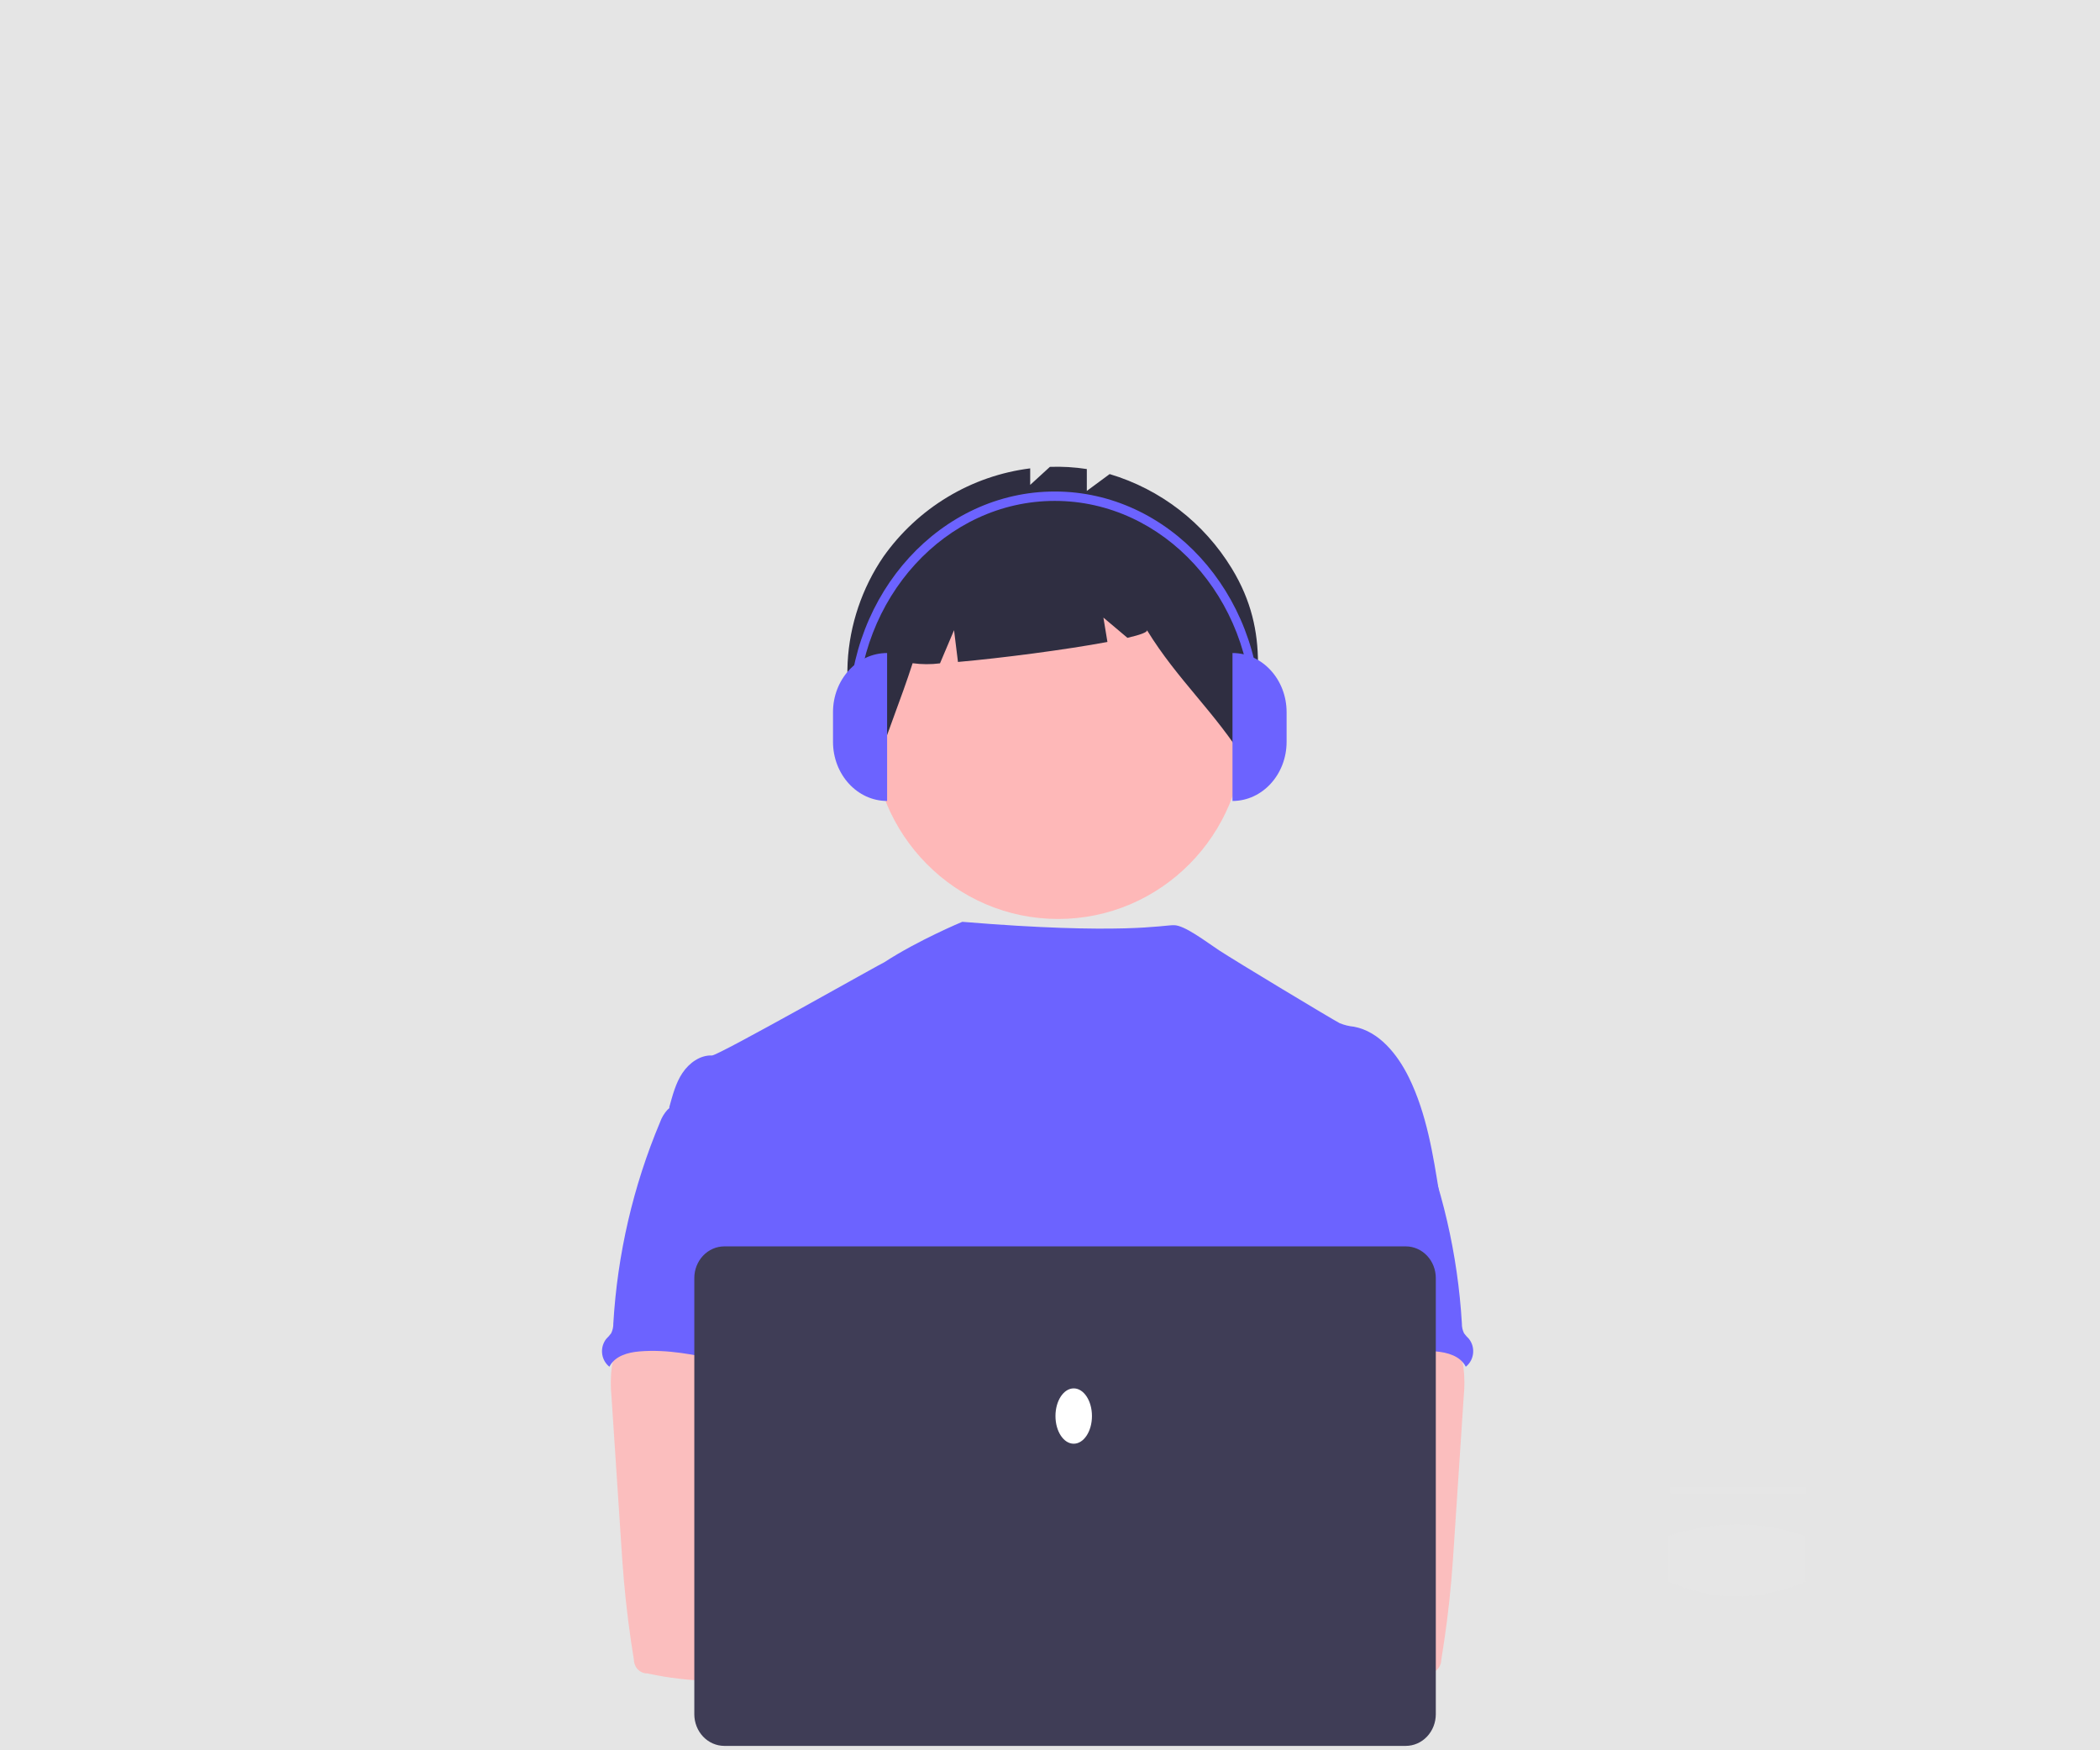 <svg width="300" height="250" viewBox="0 0 300 250" fill="none" xmlns="http://www.w3.org/2000/svg">
<rect width="300" height="250" fill="#E5E5E5"/>
<g id="coding 1">
<g id="person">
<path id="Vector" d="M258 212.397H238.589V213.314H258V212.397Z" fill="#E6E6E6"/>
<path id="Vector_2" d="M257.974 225.889C251.478 228.724 244.912 228.756 238.273 225.889V219.43C244.664 217.165 251.582 217.165 257.974 219.43V225.889Z" fill="#E6E6E6"/>
<path id="Vector_3" d="M205.638 170.652C204.736 164.922 203.804 159.083 201.28 153.921C199.621 150.54 196.987 147.318 193.437 146.65C192.738 146.584 192.05 146.416 191.395 146.151C190.355 145.623 176.375 137.205 174.153 135.738C172.246 134.48 169.234 132.149 167.716 132.149C166.188 132.114 160.331 133.552 137.468 131.667C137.468 131.667 131.187 134.278 126.327 137.445C126.253 137.394 102.597 150.794 101.709 150.759C100.026 150.684 98.461 151.821 97.496 153.252C96.532 154.683 96.079 156.456 95.605 158.169C100.772 170.307 105.5 182.46 110.667 194.598C110.909 195.055 111.038 195.57 111.041 196.093C110.937 196.637 110.717 197.148 110.398 197.588C107.864 201.882 107.944 207.283 108.221 212.33C108.498 217.376 108.841 222.707 106.703 227.231C106.121 228.473 105.365 229.609 104.812 230.851C103.517 233.664 103.048 242.66 103.805 245.682L198.591 248.547C196.553 242.637 205.638 170.652 205.638 170.652Z" fill="#6C63FF"/>
<path id="Path 1421" d="M87.412 195.136C87.223 196.58 87.204 198.042 87.355 199.49L88.714 220.071C88.841 222.011 88.967 223.946 89.14 225.881C89.466 229.636 89.953 233.361 90.557 237.081C90.57 237.609 90.782 238.11 91.146 238.474C91.509 238.837 91.994 239.034 92.495 239.021C98.475 240.356 104.654 240.302 110.757 239.939C120.07 239.39 143.897 238.353 145.353 236.358C146.809 234.363 145.96 231.137 144.062 229.524C142.164 227.911 110.721 223.978 110.721 223.978C111.028 221.41 111.955 218.991 112.834 216.553C114.414 212.228 115.889 207.761 115.917 203.128C115.945 198.495 114.291 193.624 110.693 190.97C107.733 188.791 103.923 188.387 100.317 188.477C97.693 188.556 93.159 187.893 90.762 188.975C88.866 189.856 87.766 193.177 87.412 195.136Z" fill="#FBBEBE"/>
<path id="Path 1430" d="M95.332 158.538C94.871 159.047 94.514 159.65 94.283 160.309C90.461 169.394 88.204 179.124 87.617 189.043C87.627 189.527 87.522 190.005 87.31 190.435C87.101 190.72 86.868 190.985 86.615 191.227C86.394 191.504 86.227 191.823 86.123 192.168C86.019 192.512 85.98 192.875 86.009 193.235C86.038 193.596 86.134 193.946 86.292 194.267C86.449 194.588 86.665 194.874 86.927 195.107C86.97 195.145 87.014 195.182 87.059 195.217C87.839 193.669 89.707 193.162 91.366 193.028C99.313 192.365 107.075 196.265 115.046 195.97C114.483 193.921 113.675 191.951 113.216 189.877C111.188 180.666 116.246 170.637 113.145 161.766C112.526 159.99 111.491 158.245 109.86 157.467C109.184 157.179 108.478 156.982 107.756 156.879C105.742 156.496 101.733 154.855 99.786 155.513C99.067 155.758 98.784 156.47 98.188 156.901C97.283 157.511 96.082 157.735 95.332 158.538Z" fill="#6C63FF"/>
<path id="Path 1421_2" d="M205.695 188.975C203.298 187.893 198.765 188.556 196.141 188.477C192.534 188.387 188.724 188.791 185.765 190.97C182.167 193.624 180.512 198.495 180.541 203.128C180.569 207.761 182.044 212.228 183.623 216.553C184.502 218.991 185.429 221.41 185.736 223.978C185.736 223.978 154.293 227.911 152.395 229.524C150.497 231.137 149.649 234.363 151.104 236.358C152.56 238.353 197.982 240.356 203.962 239.021C204.463 239.034 204.948 238.837 205.312 238.474C205.675 238.11 205.887 237.609 205.901 237.081C206.505 233.361 206.992 229.636 207.318 225.881C207.49 223.946 207.616 222.011 207.743 220.071L209.102 199.49C209.253 198.042 209.234 196.58 209.045 195.136C208.691 193.177 207.592 189.856 205.695 188.975Z" fill="#FBBEBE"/>
<path id="Path 1430_2" d="M198.27 156.901C197.674 156.47 197.391 155.758 196.672 155.513C194.725 154.855 190.715 156.496 188.701 156.879C187.98 156.982 187.273 157.179 186.598 157.467C184.967 158.245 183.932 159.99 183.312 161.765C180.211 170.637 185.27 180.666 183.241 189.877C182.783 191.951 181.974 193.921 181.412 195.97C189.382 196.265 197.145 192.365 205.091 193.028C206.751 193.162 208.618 193.669 209.398 195.217C209.443 195.182 209.487 195.145 209.53 195.107C209.792 194.874 210.008 194.588 210.166 194.267C210.323 193.946 210.419 193.595 210.448 193.235C210.477 192.875 210.439 192.512 210.335 192.168C210.231 191.823 210.064 191.504 209.843 191.227C209.589 190.985 209.357 190.72 209.148 190.435C208.936 190.005 208.83 189.527 208.84 189.043C208.253 179.124 205.996 169.394 202.175 160.309C201.943 159.65 201.586 159.047 201.126 158.538C200.375 157.735 199.175 157.511 198.27 156.901Z" fill="#6C63FF"/>
<path id="Vector_4" d="M141.396 240.004C145.309 240.004 148.482 236.657 148.482 232.529C148.482 228.4 145.309 225.054 141.396 225.054C137.482 225.054 134.309 228.4 134.309 232.529C134.309 236.657 137.482 240.004 141.396 240.004Z" fill="#FBBEBE"/>
<path id="Vector_5" d="M157.087 240.004C161 240.004 164.173 236.657 164.173 232.529C164.173 228.4 161 225.054 157.087 225.054C153.173 225.054 150 228.4 150 232.529C150 236.657 153.173 240.004 157.087 240.004Z" fill="#FBBEBE"/>
<path id="Vector_6" d="M200.828 249.373H103.474C102.337 249.371 101.248 248.895 100.444 248.047C99.64 247.199 99.188 246.049 99.187 244.85V182.548C99.188 181.349 99.64 180.199 100.444 179.351C101.248 178.504 102.337 178.027 103.474 178.025H200.828C201.965 178.027 203.054 178.504 203.858 179.351C204.662 180.199 205.114 181.349 205.115 182.548V244.85C205.114 246.049 204.662 247.199 203.858 248.047C203.054 248.895 201.965 249.371 200.828 249.373Z" fill="#3F3D56"/>
</g>
<g id="laptopicon">
<path id="Ellipse 263" d="M153.388 206.212C154.827 206.212 155.994 204.442 155.994 202.26C155.994 200.078 154.827 198.308 153.388 198.308C151.948 198.308 150.781 200.078 150.781 202.26C150.781 204.442 151.948 206.212 153.388 206.212Z" fill="white"/>
</g>
<g id="face">
<path id="Ellipse 276" d="M151.163 131.261C165.837 131.261 177.733 119.231 177.733 104.391C177.733 89.551 165.837 77.521 151.163 77.521C136.489 77.521 124.593 89.551 124.593 104.391C124.593 119.231 136.489 131.261 151.163 131.261Z" fill="#FEB8B8"/>
<path id="Path 1461" d="M175.98 81.21C172.007 74.686 165.789 69.879 158.522 67.714L155.261 70.121V66.996C153.515 66.725 151.749 66.621 149.984 66.685L147.17 69.26V66.899C143.004 67.422 138.989 68.813 135.381 70.984C131.772 73.155 128.647 76.058 126.204 79.511C120.092 88.421 119.06 100.817 125.071 109.798C126.721 104.67 128.724 99.858 130.375 94.73C131.672 94.909 132.986 94.915 134.285 94.749L136.292 90.012L136.853 94.549C143.075 94 152.305 92.797 158.204 91.694L157.63 88.213L161.062 91.105C162.869 90.685 163.942 90.303 163.854 90.011C168.241 97.164 173.61 101.732 177.997 108.885C179.663 98.799 181.581 90.413 175.98 81.21Z" fill="#2F2E41"/>
<path id="Vector_7" d="M126.73 114.406C122.461 114.406 119 110.622 119 105.953V101.727C119 97.059 122.461 93.274 126.73 93.274V114.406H126.73Z" fill="#6C63FF"/>
<path id="Vector_8" d="M176.07 93.274C180.339 93.274 183.8 97.059 183.8 101.727V105.953C183.8 110.622 180.339 114.406 176.07 114.406V93.274Z" fill="#6C63FF"/>
<path id="Vector_9" d="M180.121 102.391H178.894C178.894 85.383 166.239 71.546 150.685 71.546C135.13 71.546 122.475 85.383 122.475 102.391H121.249C121.249 84.643 134.454 70.204 150.685 70.204C166.916 70.204 180.121 84.643 180.121 102.391Z" fill="#6C63FF"/>
</g>
</g>
</svg>
